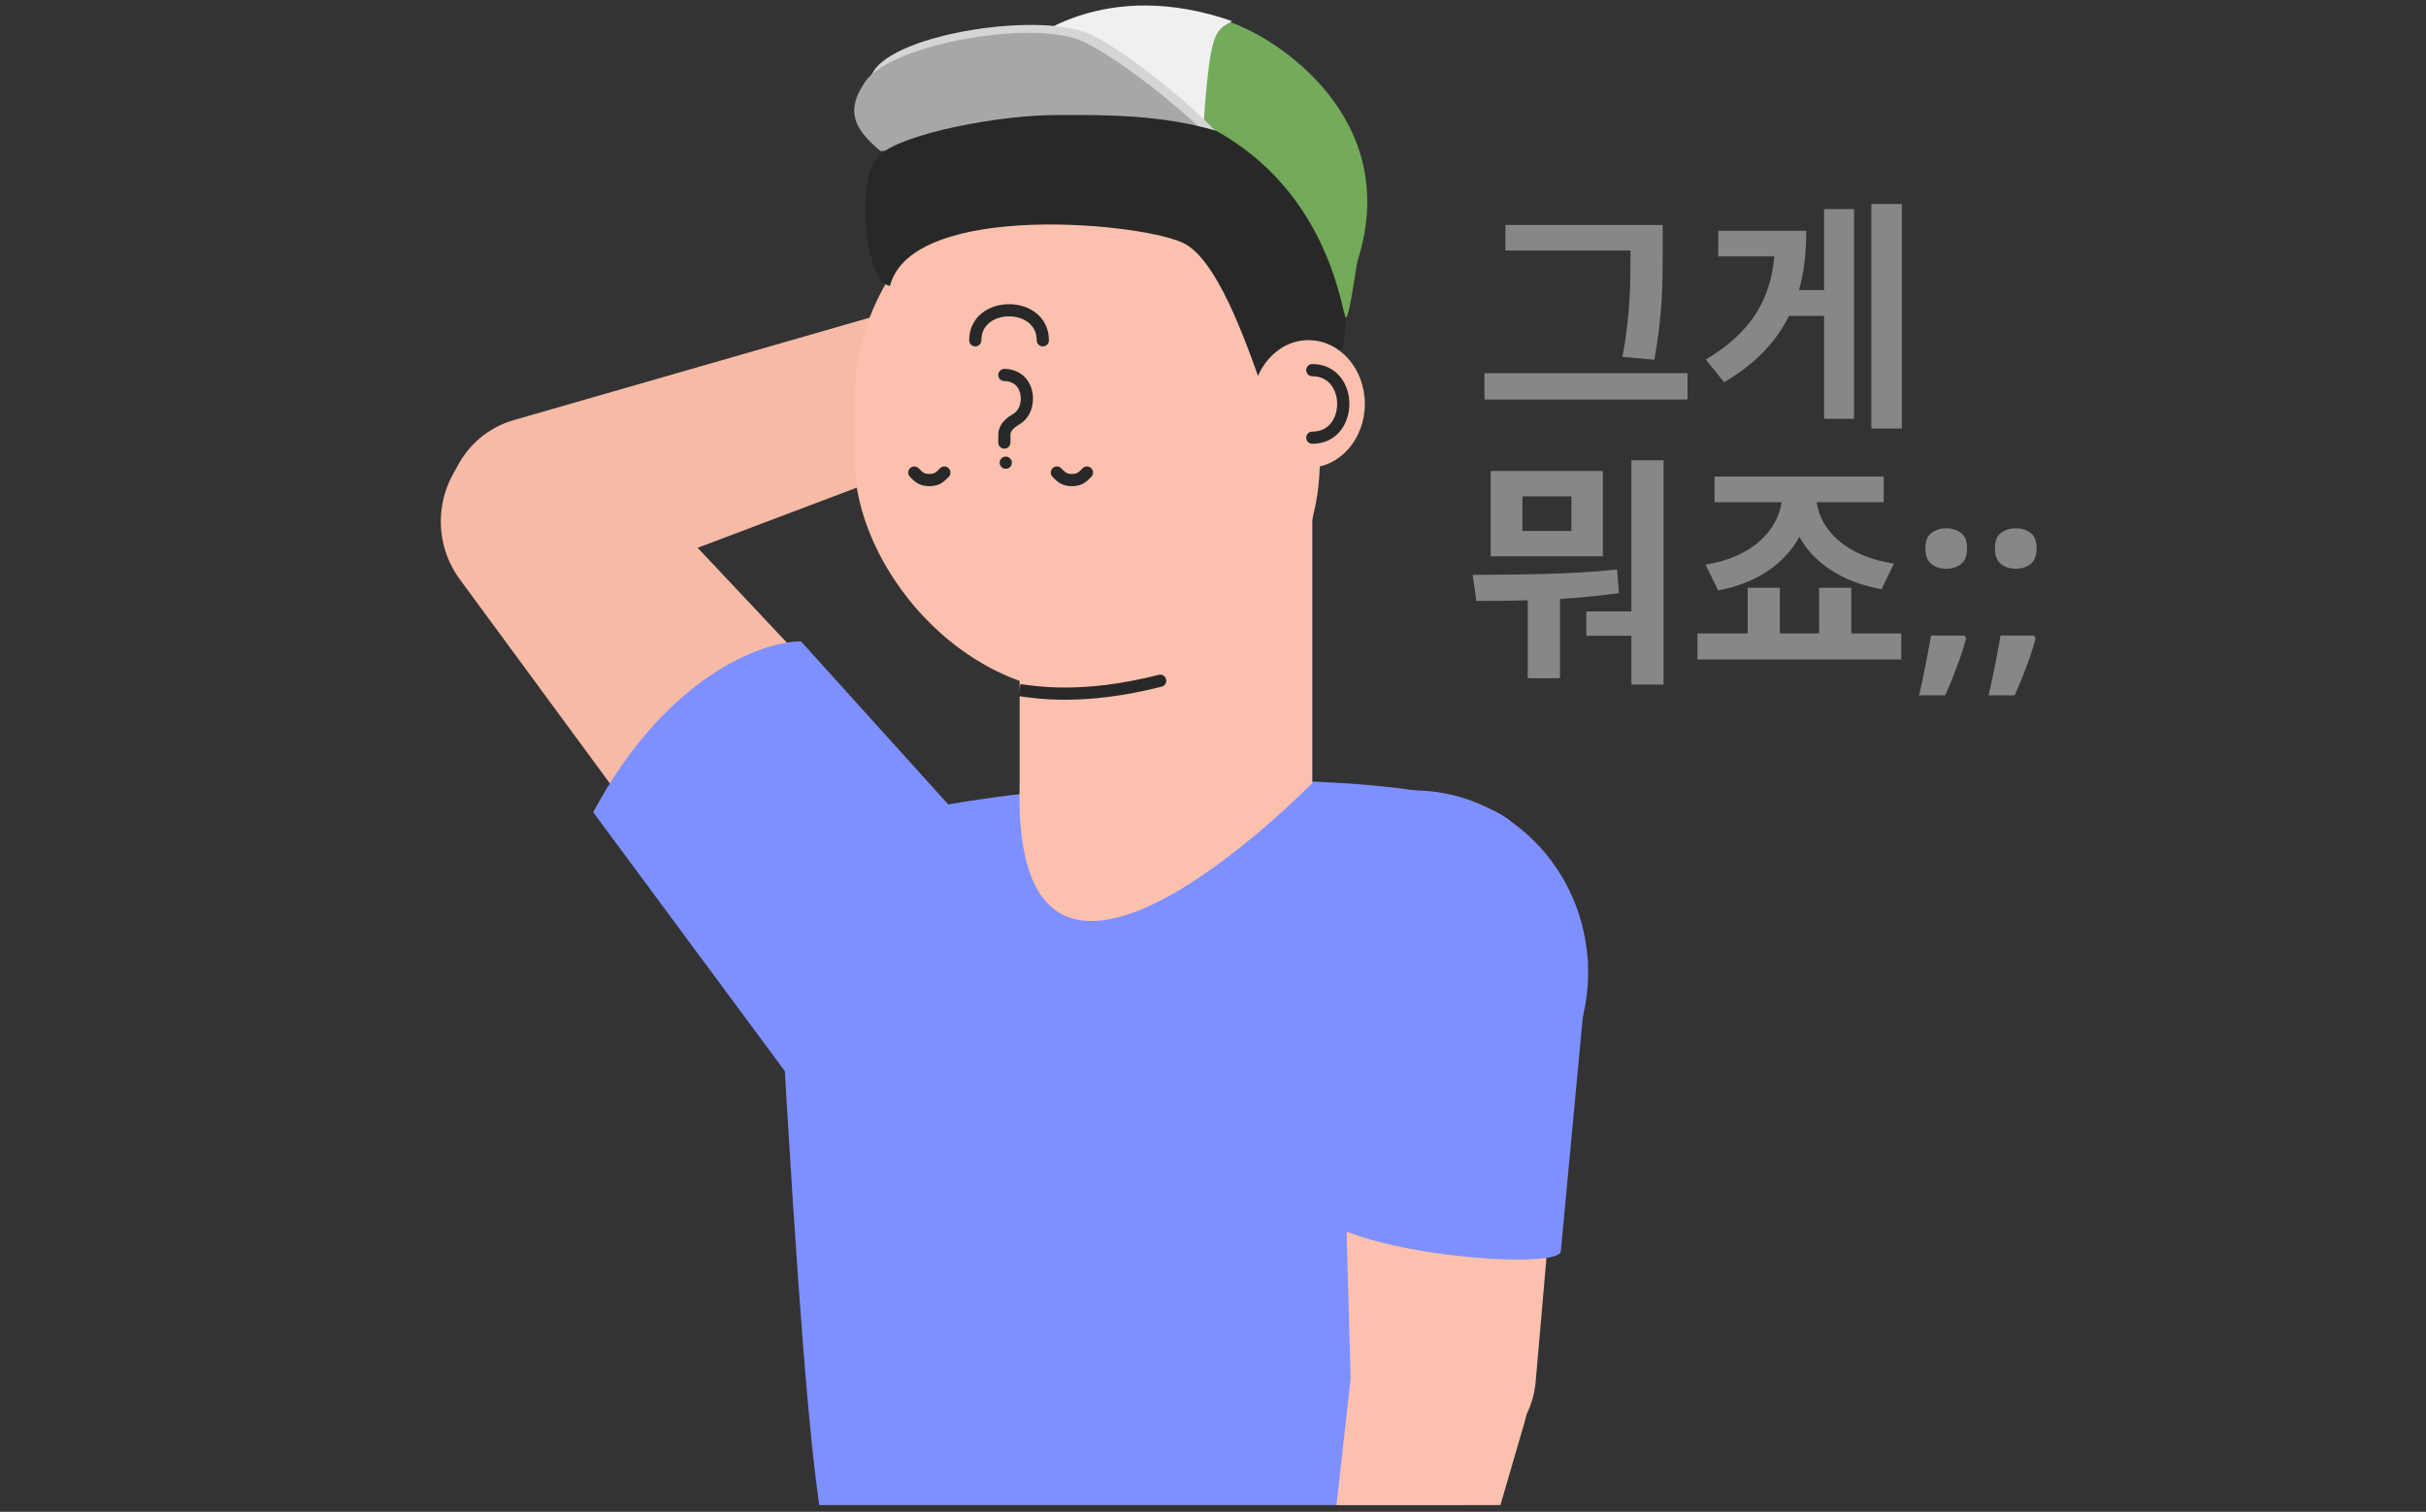 <svg width="199" height="124" viewBox="0 0 199 124" fill="none" xmlns="http://www.w3.org/2000/svg">
<rect x="0" y="0" width="199" height="124" fill="#333333" stroke="none"/>
<g clip-path="url(#clip0_467_2107)">
<path d="M133.746 20.63V20.55H123.486V18.45H136.386V20.63C136.386 23.21 136.386 25.73 135.706 29.51L133.086 29.27C133.746 25.75 133.746 23.13 133.746 20.63ZM121.766 30.61H138.426V32.77H121.766V30.61ZM149.625 23.79V17.15H152.085V34.35H149.625V25.91H146.745C145.705 28.01 144.025 29.83 141.425 31.35L139.925 29.49C143.605 27.29 145.225 24.63 145.545 21.03H140.945V18.93H148.165C148.165 20.67 148.005 22.29 147.565 23.79H149.625ZM153.505 16.73H156.005V35.15H153.505V16.73Z" fill="#878787"/>
<path d="M63.491 72.165C63.491 63.756 124.741 60.521 124.741 68.93C126.481 100.081 118.893 125.971 118.893 133.512C118.893 141.053 72.392 140.478 69.956 133.512C67.52 126.546 66.623 129.781 63.491 72.165Z" fill="#7E90FF"/>
<ellipse cx="116.103" cy="79.6" rx="14.158" ry="14.774" transform="rotate(-6.868 116.103 79.6)" fill="#7E90FF"/>
<path d="M65.323 53.537C68.87 57.307 68.688 63.238 64.918 66.784C60.822 70.637 54.279 70.04 50.947 65.51L37.72 47.525C35.316 44.257 35.731 39.708 38.686 36.928C41.914 33.892 46.991 34.047 50.027 37.275L65.323 53.537Z" fill="#F6BAA6"/>
<path d="M46.923 48.825C43.008 50.305 38.636 48.331 37.156 44.416C35.591 40.275 37.895 35.68 42.149 34.456L73.948 25.305C77.068 24.407 80.355 26.055 81.503 29.092C82.72 32.313 81.096 35.911 77.876 37.128L46.923 48.825Z" fill="#F6BAA6"/>
<path d="M65.702 52.602L78.965 67.291L64.768 88.382L48.656 66.618C54.668 55.436 62.525 52.615 65.702 52.602Z" fill="#7E90FF"/>
<path d="M80.773 25.457C85.981 24.678 90.551 28.965 90.107 34.212C89.737 38.58 85.982 41.874 81.603 41.672L75.677 41.398C71.908 41.224 68.841 38.304 68.483 34.548C68.101 30.539 70.922 26.931 74.905 26.335L80.773 25.457Z" fill="#F7BAA6"/>
<path d="M86.963 2.049C81.935 4.41 79.633 8.229 79.53 11.32C87.479 16.137 105.545 20.863 110.5 23.59C116.075 11.32 106.164 3.958 101.519 2.049C96.873 0.14 89.867 0.685 86.963 2.049Z" fill="#73AB5A"/>
<path d="M98.652 11.153C99.258 2.547 99.561 2.57 101.075 1.737C90.897 -1.816 84.112 2.825 81.992 5.601C87.243 8.007 97.925 12.041 98.652 11.153Z" fill="#F0F0F0"/>
<path d="M89.586 2.879C85.556 0.876 73.505 2.718 71.635 5.884C69.07 10.225 70.605 9.777 72.787 11.634L99.844 10.893C98.013 8.889 92.81 4.482 89.586 2.879Z" fill="#D5D5D5"/>
<path d="M88.924 3.445C84.872 1.486 73.112 3.634 71.007 6.65C69.319 9.069 70.022 10.554 72.224 12.387L99.271 11.343C97.417 9.36 92.166 5.011 88.924 3.445Z" fill="#A7A7A7"/>
<path d="M83.639 53.444L107.647 38.978V64.217C107.647 64.217 82.882 89.708 83.639 64.217C83.639 60.524 83.639 53.444 83.639 53.444Z" fill="#FBC0AE"/>
<path d="M128.9 43.55V40.71H124.88V43.55H128.9ZM131.48 38.63V45.63H122.28V38.63H131.48ZM132.64 46.71L132.8 48.65C131.18 48.87 129.56 49.03 127.96 49.13V55.63H125.32V49.23C123.84 49.29 122.42 49.29 121.1 49.29L120.8 47.15C124.42 47.13 128.76 47.13 132.64 46.71ZM133.82 37.75H136.46V56.15H133.82V52.15H130.12V50.15H133.82V37.75ZM140.938 48.43L139.898 46.31C143.678 45.73 145.818 43.53 146.138 41.19H140.638V39.09H154.518V41.19H149.018C149.338 43.53 151.478 45.65 155.358 46.23L154.338 48.33C151.098 47.75 148.778 46.17 147.598 44.03C146.418 46.21 144.138 47.83 140.938 48.43ZM151.858 51.95H155.958V54.09H139.238V51.95H143.358V48.21H145.998V51.95H149.218V48.21H151.858V51.95ZM161.277 52.35C161.157 52.817 161.004 53.324 160.817 53.87C160.63 54.404 160.43 54.937 160.217 55.47C160.004 56.017 159.784 56.537 159.557 57.03H157.417C157.51 56.63 157.604 56.217 157.697 55.79C157.79 55.364 157.877 54.93 157.957 54.49C158.05 54.063 158.13 53.65 158.197 53.25C158.277 52.85 158.344 52.477 158.397 52.13H161.137L161.277 52.35ZM157.937 44.99C157.937 44.377 158.104 43.95 158.437 43.71C158.77 43.457 159.177 43.33 159.657 43.33C160.124 43.33 160.524 43.457 160.857 43.71C161.19 43.95 161.357 44.377 161.357 44.99C161.357 45.577 161.19 46.004 160.857 46.27C160.524 46.523 160.124 46.65 159.657 46.65C159.177 46.65 158.77 46.523 158.437 46.27C158.104 46.004 157.937 45.577 157.937 44.99ZM166.98 52.35C166.86 52.817 166.707 53.324 166.52 53.87C166.333 54.404 166.133 54.937 165.92 55.47C165.707 56.017 165.487 56.537 165.26 57.03H163.12C163.213 56.63 163.307 56.217 163.4 55.79C163.493 55.364 163.58 54.93 163.66 54.49C163.753 54.063 163.833 53.65 163.9 53.25C163.98 52.85 164.047 52.477 164.1 52.13H166.84L166.98 52.35ZM163.64 44.99C163.64 44.377 163.807 43.95 164.14 43.71C164.473 43.457 164.88 43.33 165.36 43.33C165.827 43.33 166.227 43.457 166.56 43.71C166.893 43.95 167.06 44.377 167.06 44.99C167.06 45.577 166.893 46.004 166.56 46.27C166.227 46.523 165.827 46.65 165.36 46.65C164.88 46.65 164.473 46.523 164.14 46.27C163.807 46.004 163.64 45.577 163.64 44.99Z" fill="#878787"/>
<rect x="70.097" y="13.74" width="38.166" height="43.09" rx="19.083" fill="#FBC0AE"/>
<circle cx="82.5" cy="37.95" r="0.5" fill="#282828"/>
<path d="M82.387 30.759C83.552 30.759 84.233 31.627 84.233 32.698C84.233 33.428 83.917 34.064 83.345 34.395C82.867 34.672 82.387 35.084 82.387 35.637L82.387 36.299" stroke="#282828" stroke-linecap="round"/>
<path d="M86.695 38.761C87.003 39.069 87.246 39.377 87.926 39.377C88.606 39.377 88.849 39.069 89.157 38.761" stroke="#282828" stroke-linecap="round"/>
<path d="M75 38.761C75.307 39.069 75.551 39.377 76.231 39.377C76.911 39.377 77.154 39.069 77.462 38.761" stroke="#282828" stroke-linecap="round"/>
<path d="M85.54 27.912C85.54 24.629 80 24.629 80 27.912" stroke="#282828" stroke-linecap="round"/>
<path d="M95.292 56.32C95.559 56.252 95.721 55.98 95.652 55.712C95.584 55.445 95.312 55.283 95.044 55.352L95.292 56.32ZM83.562 57.096C84.898 57.287 88.904 57.953 95.292 56.32L95.044 55.352C88.838 56.938 84.981 56.289 83.704 56.106L83.562 57.096Z" fill="#282828"/>
<path d="M97.256 20.031C94.264 18.306 74.847 16.371 73 23.45C70.96 23.142 70.09 14.573 72.13 12.725C74.17 10.876 82.145 9.436 86.613 9.436C91.78 9.436 103.024 9.029 108.208 16.378C110.141 19.118 110.821 24.755 110.141 28.555L103.698 32.208C102.678 29.538 100.248 21.756 97.256 20.031Z" fill="#282828"/>
<ellipse cx="107.338" cy="33.131" rx="4.617" ry="5.232" fill="#FBC0AE"/>
<path d="M107.646 30.361C111.032 30.361 111.032 35.901 107.646 35.901" stroke="#282828" stroke-linecap="round"/>
<path d="M110.405 26.052C110.097 26.052 109.259 15.895 99.633 10.663C101.787 9.739 99.387 10.724 103.326 9.739C108.251 8.508 111.944 18.049 111.636 19.588C111.39 20.82 110.713 26.052 110.405 26.052Z" fill="#73AA5A"/>
<path d="M110.139 89.331C110.004 84.392 113.899 80.318 118.839 80.23C124.182 80.135 128.461 84.715 127.997 90.033L125.968 113.328C125.633 117.176 122.461 120.133 118.595 120.201C114.394 120.276 110.895 116.931 110.78 112.731L110.139 89.331Z" fill="#FBC0AE"/>
<path d="M110.923 111.867C111.348 108.071 114.959 105.435 118.703 106.19C123.498 107.155 126.417 111.99 125.046 116.693L116.256 146.855L107.115 145.899L110.923 111.867Z" fill="#FBC0AE"/>
<path d="M128.037 102.576L130.267 78.808L110 80.451L107.499 97.951C106.015 102.536 128.27 104.506 128.037 102.576Z" fill="#7E90FF"/>
</g>
<defs>
<clipPath id="clip0_467_2107">
<rect width="199" height="123" fill="white" transform="translate(0 0.45)"/>
</clipPath>
</defs>
</svg>
